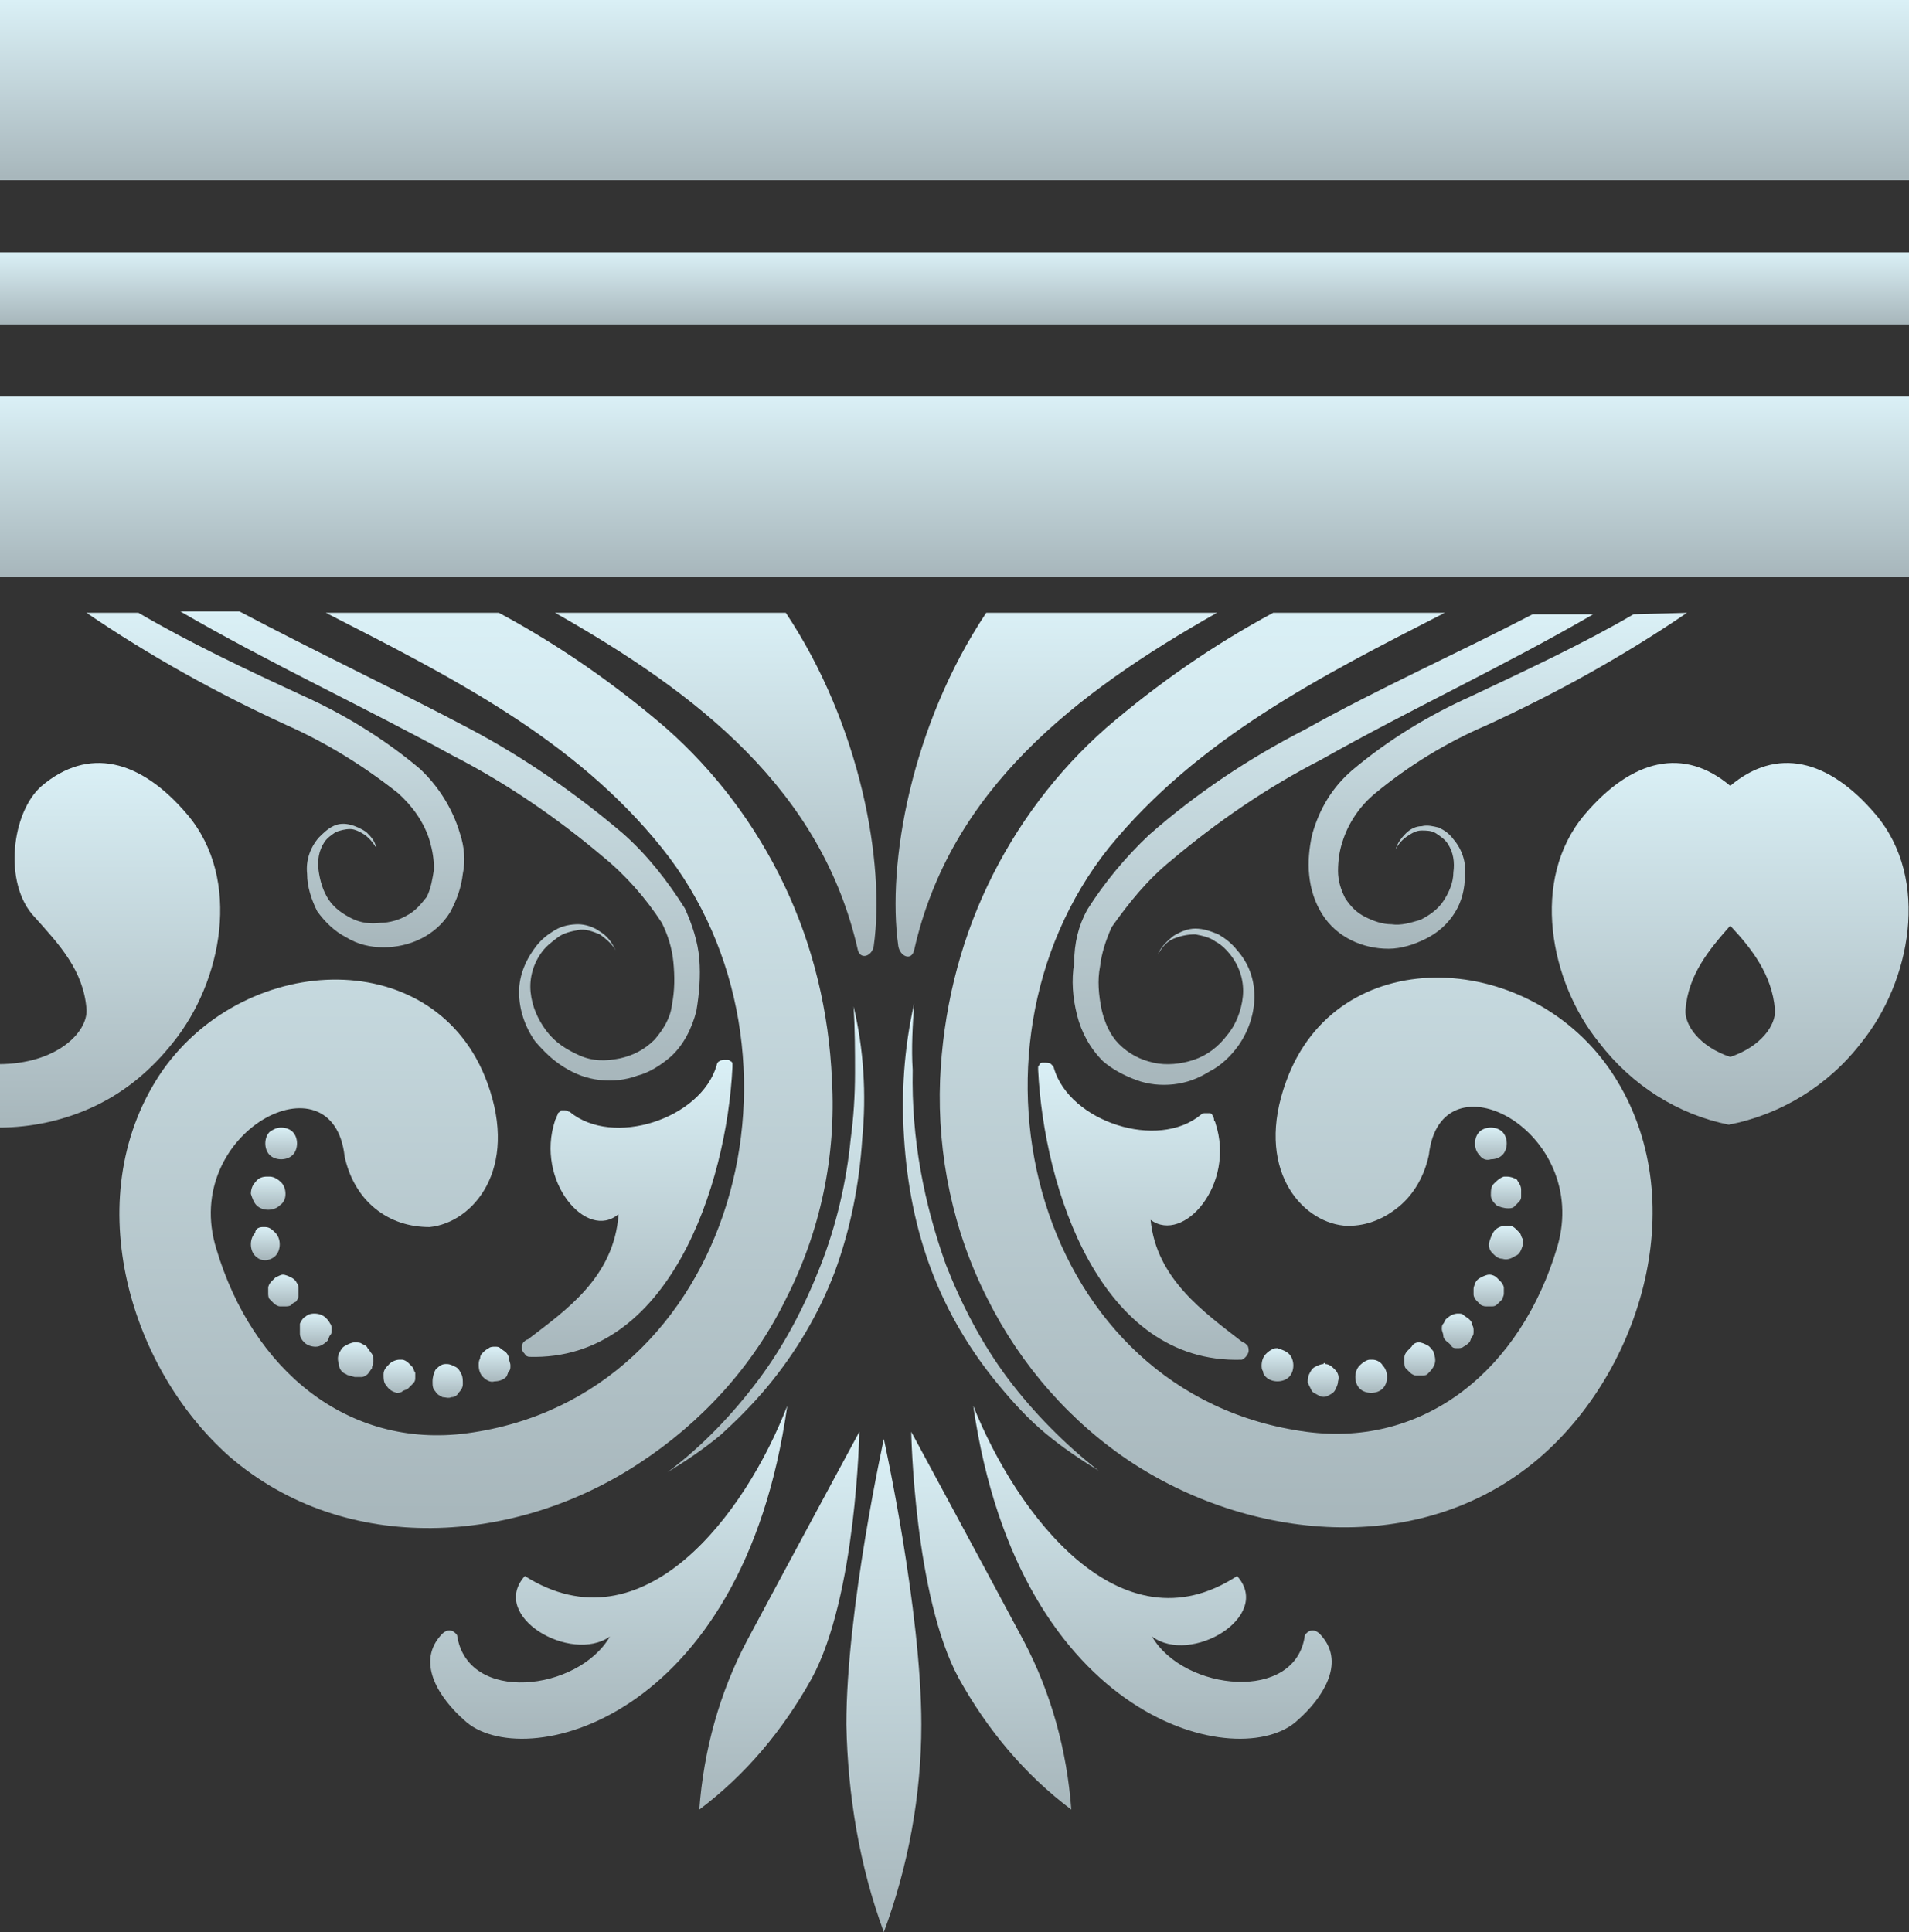 <?xml version="1.0" encoding="utf-8"?>
<!-- Generator: Adobe Illustrator 24.3.0, SVG Export Plug-In . SVG Version: 6.00 Build 0)  -->
<svg version="1.1" id="Слой_1" xmlns="http://www.w3.org/2000/svg" xmlns:xlink="http://www.w3.org/1999/xlink" x="0px" y="0px"
	 viewBox="0 0 132.4 134" style="enable-background:new 0 0 132.4 134;" xml:space="preserve">
<rect x="0" y="0" width="132.4" height="134" fill="#333333" stroke="none"/>
<style type="text/css">
	.st0{fill:url(#SVGID_1_);}
	.st1{fill:url(#SVGID_2_);}
	.st2{fill:url(#SVGID_3_);}
	.st3{fill:url(#SVGID_4_);}
	.st4{fill:url(#SVGID_5_);}
	.st5{fill:url(#SVGID_6_);}
	.st6{fill:url(#SVGID_7_);}
	.st7{fill:url(#SVGID_8_);}
	.st8{fill:url(#SVGID_9_);}
	.st9{fill:url(#SVGID_10_);}
	.st10{fill:url(#SVGID_11_);}
	.st11{fill:url(#SVGID_12_);}
	.st12{fill:url(#SVGID_13_);}
	.st13{fill:url(#SVGID_14_);}
	.st14{fill:url(#SVGID_15_);}
	.st15{fill:url(#SVGID_16_);}
	.st16{fill:url(#SVGID_17_);}
	.st17{fill:url(#SVGID_18_);}
	.st18{fill:url(#SVGID_19_);}
	.st19{fill:url(#SVGID_20_);}
	.st20{fill:url(#SVGID_21_);}
	.st21{fill:url(#SVGID_22_);}
	.st22{fill:url(#SVGID_23_);}
	.st23{fill:url(#SVGID_24_);}
	.st24{fill:url(#SVGID_25_);}
	.st25{fill:url(#SVGID_26_);}
	.st26{fill:url(#SVGID_27_);}
	.st27{fill:url(#SVGID_28_);}
	.st28{fill:url(#SVGID_29_);}
	.st29{fill:url(#SVGID_30_);}
	.st30{fill:url(#SVGID_31_);}
	.st31{fill:url(#SVGID_32_);}
	.st32{fill:url(#SVGID_33_);}
	.st33{fill:url(#SVGID_34_);}
	.st34{fill:url(#SVGID_35_);}
	.st35{fill:url(#SVGID_36_);}
	.st36{fill:url(#SVGID_37_);}
	.st37{fill:url(#SVGID_38_);}
	.st38{fill:url(#SVGID_39_);}
	.st39{fill:url(#SVGID_40_);}
</style>
<linearGradient id="SVGID_1_" gradientUnits="userSpaceOnUse" x1="120.016" y1="58" x2="120.016" y2="83.112" gradientTransform="matrix(1 0 0 -1 0 136)">
	<stop  offset="0" style="stop-color:#A7B6BB"/>
	<stop  offset="1" style="stop-color:#DAF0F6"/>
</linearGradient>
<path class="st0" d="M110.9,72.3c-3.4-4.2-4.8-11.3-1-15.8c3.3-3.9,6.9-4.7,10.1-2c3.2-2.7,6.8-1.9,10.1,2c3.8,4.5,2.4,11.6-1,15.8
	c-2.3,3-5.6,5-9.2,5.7C116.4,77.3,113.2,75.3,110.9,72.3z M120,73.3c2.1-0.7,3.2-2.2,3.1-3.3c-0.2-2.4-1.6-4.2-3.1-5.8
	c-1.5,1.7-2.9,3.4-3.1,5.8C116.8,71.1,117.9,72.6,120,73.3L120,73.3z"/>
<linearGradient id="SVGID_2_" gradientUnits="userSpaceOnUse" x1="33.027" y1="29.93" x2="33.027" y2="93.46" gradientTransform="matrix(1 0 0 -1 0 136)">
	<stop  offset="0" style="stop-color:#A7B6BB"/>
	<stop  offset="1" style="stop-color:#DAF0F6"/>
</linearGradient>
<path class="st1" d="M33.8,75.1c2.2,6-1,9.7-4,10c-1.4,0-2.7-0.4-3.8-1.3c-1.1-0.9-1.8-2.2-2.1-3.6c-0.8-7.2-11.4-1.7-8.9,6.4
	c2.5,8.4,9.1,13.9,17.4,12.8C51,96.9,57.3,73,45.9,58.8c-6.1-7.6-14.7-11.9-23.3-16.3h12c4.1,2.2,8,4.9,11.6,8
	c3.4,3,6.2,6.7,8.2,10.9c2,4.2,3.1,8.8,3.3,13.5c0.3,5.3-0.8,10.5-3.2,15.2c-2.3,4.7-5.9,8.6-10.2,11.4c-8.5,5.6-20.3,6.5-28.4-0.5
	c-7.1-6.3-10.5-18.3-4.6-26.8C17.2,65.9,30.3,65.5,33.8,75.1z"/>
<linearGradient id="SVGID_3_" gradientUnits="userSpaceOnUse" x1="43.666" y1="41.785" x2="43.666" y2="62.417" gradientTransform="matrix(1 0 0 -1 0 136)">
	<stop  offset="0" style="stop-color:#A7B6BB"/>
	<stop  offset="1" style="stop-color:#DAF0F6"/>
</linearGradient>
<path class="st2" d="M38.5,77.7c0-0.1,0.1-0.1,0.1-0.2c0-0.1,0.1-0.2,0.1-0.3c0.1-0.1,0.2-0.1,0.2-0.2c0.1,0,0.2,0,0.3,0
	c0.1,0,0.2,0.1,0.3,0.1c3,2.5,9.1,0.5,10.2-3.2c0-0.1,0.1-0.3,0.2-0.3c0.1-0.1,0.3-0.1,0.4-0.1c0.1,0,0.2,0,0.2,0
	c0.1,0,0.1,0.1,0.2,0.1c0.1,0.1,0.1,0.1,0.1,0.2c0,0.1,0,0.2,0,0.2c-0.4,8.2-4.4,20.4-14.1,20.1c-0.1,0-0.3-0.1-0.3-0.2
	c-0.1-0.1-0.2-0.2-0.2-0.4c0-0.1,0-0.3,0.1-0.4c0.1-0.1,0.2-0.2,0.3-0.2c2.6-2,6-4.3,6.3-8.7C40.7,86.1,37.1,81.9,38.5,77.7z"/>
<linearGradient id="SVGID_4_" gradientUnits="userSpaceOnUse" x1="30.541" y1="60.933" x2="30.541" y2="93.59" gradientTransform="matrix(1 0 0 -1 0 136)">
	<stop  offset="0" style="stop-color:#A7B6BB"/>
	<stop  offset="1" style="stop-color:#DAF0F6"/>
</linearGradient>
<path class="st3" d="M32.5,50.5c3.8,2,7.4,4.5,10.7,7.3c1.7,1.5,3.1,3.3,4.3,5.2c0.5,1.1,0.9,2.3,1,3.5c0.1,1.2,0,2.4-0.2,3.6
	c-0.3,1.2-0.9,2.4-1.8,3.2c-0.7,0.6-1.5,1.1-2.3,1.3c-0.8,0.3-1.7,0.4-2.6,0.3c-0.9-0.1-1.7-0.4-2.5-0.9c-0.8-0.5-1.4-1.1-2-1.8
	c-0.7-1-1.1-2.2-1.1-3.4c0-1.2,0.5-2.3,1.2-3.2c0.4-0.5,0.8-0.8,1.3-1.1c0.5-0.3,1.1-0.4,1.6-0.4c0.5,0,1.1,0.2,1.5,0.5
	c0.5,0.3,0.8,0.7,1.1,1.3c-0.3-0.5-0.7-0.8-1.1-1.1c-0.5-0.2-1-0.4-1.5-0.3c-0.5,0.1-1,0.2-1.4,0.5c-0.4,0.3-0.8,0.6-1.1,1
	c-0.6,0.8-0.9,1.8-0.8,2.8c0.1,1,0.5,1.9,1.1,2.7c0.6,0.8,1.4,1.3,2.3,1.7s1.8,0.4,2.8,0.2c0.9-0.2,1.7-0.6,2.4-1.3
	c0.6-0.7,1.1-1.5,1.2-2.4c0.2-1,0.2-2,0.1-3c-0.1-1-0.4-1.9-0.8-2.7c-1.1-1.7-2.5-3.3-4.1-4.6c-3.2-2.7-6.7-5.1-10.4-7
	C25.2,49,18.7,46,12.5,42.4h4.1C21.9,45.2,27.2,47.7,32.5,50.5z"/>
<linearGradient id="SVGID_5_" gradientUnits="userSpaceOnUse" x1="34.305" y1="40.136" x2="34.305" y2="42.538" gradientTransform="matrix(1 0 0 -1 0 136)">
	<stop  offset="0" style="stop-color:#A7B6BB"/>
	<stop  offset="1" style="stop-color:#DAF0F6"/>
</linearGradient>
<path class="st4" d="M33.5,95.5c-0.2-0.2-0.3-0.5-0.3-0.8c0-0.2,0-0.3,0.1-0.5c0-0.2,0.1-0.3,0.2-0.4c0.1-0.1,0.2-0.2,0.4-0.3
	c0.1-0.1,0.3-0.1,0.4-0.1c0.2,0,0.3,0,0.4,0.1c0.1,0.1,0.3,0.2,0.4,0.3c0.1,0.1,0.2,0.3,0.2,0.4c0,0.2,0.1,0.3,0.1,0.5
	c0,0.2,0,0.3-0.1,0.4c-0.1,0.1-0.1,0.3-0.2,0.4c-0.2,0.2-0.5,0.3-0.8,0.3C34,95.9,33.7,95.7,33.5,95.5z"/>
<linearGradient id="SVGID_6_" gradientUnits="userSpaceOnUse" x1="24.586" y1="40.504" x2="24.586" y2="42.88" gradientTransform="matrix(1 0 0 -1 0 136)">
	<stop  offset="0" style="stop-color:#A7B6BB"/>
	<stop  offset="1" style="stop-color:#DAF0F6"/>
</linearGradient>
<path class="st5" d="M24,95.3c-0.3-0.1-0.5-0.4-0.5-0.7c-0.1-0.3-0.1-0.6,0.1-0.9c0.1-0.2,0.2-0.3,0.4-0.4c0.2-0.1,0.4-0.2,0.6-0.2
	c0.2,0,0.4,0,0.5,0.1c0.2,0.1,0.3,0.1,0.4,0.3c0.1,0.1,0.2,0.3,0.3,0.4c0.1,0.2,0.1,0.3,0.1,0.5c0,0.2-0.1,0.3-0.1,0.5
	c-0.1,0.1-0.2,0.3-0.3,0.4c-0.1,0.1-0.3,0.2-0.4,0.2c-0.2,0-0.3,0-0.5,0C24.3,95.4,24.1,95.4,24,95.3L24,95.3z"/>
<linearGradient id="SVGID_7_" gradientUnits="userSpaceOnUse" x1="31.043" y1="39.11" x2="31.043" y2="41.437" gradientTransform="matrix(1 0 0 -1 0 136)">
	<stop  offset="0" style="stop-color:#A7B6BB"/>
	<stop  offset="1" style="stop-color:#DAF0F6"/>
</linearGradient>
<path class="st6" d="M30,95.8c0-0.3,0.1-0.6,0.2-0.8c0.2-0.2,0.4-0.4,0.7-0.4c0,0,0.1,0,0.1,0c0.2,0,0.4,0.1,0.6,0.2
	c0.2,0.1,0.3,0.3,0.4,0.5c0.1,0.2,0.1,0.4,0.1,0.7c0,0.2-0.1,0.4-0.3,0.6c-0.1,0.2-0.3,0.3-0.5,0.3c-0.2,0.1-0.4,0-0.6,0
	c-0.2-0.1-0.4-0.2-0.5-0.4C30,96.3,30,96.1,30,95.8L30,95.8z"/>
<linearGradient id="SVGID_8_" gradientUnits="userSpaceOnUse" x1="18.979" y1="70.278" x2="18.979" y2="93.47" gradientTransform="matrix(1 0 0 -1 0 136)">
	<stop  offset="0" style="stop-color:#A7B6BB"/>
	<stop  offset="1" style="stop-color:#DAF0F6"/>
</linearGradient>
<path class="st7" d="M27.6,55c-2.4-1.9-5-3.5-7.7-4.7c-4.8-2.2-9.5-4.8-13.9-7.8h3.6c3.6,2.1,7.4,3.9,11.3,5.7
	c2.9,1.3,5.7,3,8.2,5.1c1.3,1.2,2.3,2.8,2.8,4.5c0.3,0.9,0.4,1.9,0.2,2.8c-0.1,0.9-0.4,1.8-0.9,2.7c-0.5,0.8-1.2,1.4-2,1.8
	c-0.8,0.4-1.7,0.6-2.6,0.6c-0.9,0-1.8-0.2-2.6-0.7c-0.8-0.4-1.5-1.1-2-1.8c-0.4-0.8-0.7-1.7-0.7-2.6c-0.1-0.9,0.2-1.8,0.8-2.5
	c0.3-0.3,0.6-0.6,1-0.8c0.4-0.2,0.8-0.2,1.2-0.1c0.4,0.1,0.8,0.3,1.1,0.5c0.3,0.3,0.6,0.6,0.7,1.1c-0.2-0.3-0.4-0.6-0.8-0.9
	c-0.3-0.2-0.7-0.4-1-0.4c-0.4,0-0.7,0.1-1,0.2c-0.3,0.2-0.6,0.4-0.8,0.7c-0.4,0.6-0.5,1.3-0.4,2c0.1,0.7,0.3,1.4,0.7,2
	c0.4,0.6,1,1,1.6,1.3c0.6,0.3,1.3,0.4,2,0.3c0.6,0,1.3-0.2,1.8-0.5c0.6-0.3,1-0.8,1.4-1.3c0.3-0.6,0.4-1.3,0.5-1.9
	c0-0.7-0.1-1.3-0.3-2C29.4,57,28.6,55.9,27.6,55z"/>
<linearGradient id="SVGID_9_" gradientUnits="userSpaceOnUse" x1="18.556" y1="52.053" x2="18.556" y2="54.45" gradientTransform="matrix(1 0 0 -1 0 136)">
	<stop  offset="0" style="stop-color:#A7B6BB"/>
	<stop  offset="1" style="stop-color:#DAF0F6"/>
</linearGradient>
<path class="st8" d="M18.5,81.6h0.2c0.3,0,0.6,0.2,0.8,0.4c0.2,0.2,0.3,0.5,0.3,0.8c0,0.3-0.1,0.6-0.4,0.8c-0.2,0.2-0.5,0.3-0.8,0.3
	c-0.3,0-0.6-0.1-0.8-0.3c-0.2-0.2-0.3-0.5-0.4-0.8c0-0.3,0.1-0.6,0.3-0.8C17.9,81.7,18.2,81.6,18.5,81.6z"/>
<linearGradient id="SVGID_10_" gradientUnits="userSpaceOnUse" x1="27.709" y1="39.365" x2="27.709" y2="41.68" gradientTransform="matrix(1 0 0 -1 0 136)">
	<stop  offset="0" style="stop-color:#A7B6BB"/>
	<stop  offset="1" style="stop-color:#DAF0F6"/>
</linearGradient>
<path class="st9" d="M27.5,96.6c-0.3-0.1-0.5-0.2-0.7-0.5c-0.2-0.2-0.2-0.5-0.2-0.8c0-0.3,0.2-0.5,0.4-0.7c0.2-0.2,0.5-0.3,0.7-0.3
	h0.2c0.1,0,0.3,0.1,0.4,0.2c0.1,0.1,0.2,0.2,0.3,0.3c0.1,0.1,0.1,0.3,0.2,0.4c0,0.1,0,0.3,0,0.4c0,0.2-0.1,0.3-0.2,0.4
	c-0.1,0.1-0.2,0.2-0.3,0.3s-0.3,0.1-0.4,0.2C27.8,96.6,27.6,96.6,27.5,96.6z"/>
<linearGradient id="SVGID_11_" gradientUnits="userSpaceOnUse" x1="68.715" y1="10.53" x2="68.715" y2="36.73" gradientTransform="matrix(1 0 0 -1 0 136)">
	<stop  offset="0" style="stop-color:#A7B6BB"/>
	<stop  offset="1" style="stop-color:#DAF0F6"/>
</linearGradient>
<path class="st10" d="M71,113.8c1.9,3.6,3,7.6,3.3,11.7c-3.2-2.4-5.8-5.5-7.8-9.1c-3.1-5.7-3.3-17.1-3.3-17.1S67.9,108,71,113.8z"/>
<linearGradient id="SVGID_12_" gradientUnits="userSpaceOnUse" x1="53.106" y1="34" x2="53.106" y2="66.33" gradientTransform="matrix(1 0 0 -1 0 136)">
	<stop  offset="0" style="stop-color:#A7B6BB"/>
	<stop  offset="1" style="stop-color:#DAF0F6"/>
</linearGradient>
<path class="st11" d="M59.8,79c-0.2,3.1-0.8,6.2-1.9,9.2c-1.1,2.9-2.7,5.6-4.7,8c-1,1.2-2.1,2.3-3.2,3.3c-1.2,1-2.4,1.8-3.7,2.6
	c2.4-1.8,4.5-4,6.3-6.4c1.8-2.4,3.2-5.1,4.3-7.9c1.1-2.8,1.8-5.8,2.1-8.8c0.2-1.5,0.3-3,0.3-4.6c0-1.5,0-3.1-0.1-4.6
	C59.9,72.7,60.1,75.9,59.8,79z"/>
<linearGradient id="SVGID_13_" gradientUnits="userSpaceOnUse" x1="7.658" y1="57.798" x2="7.658" y2="83.082" gradientTransform="matrix(1 0 0 -1 0 136)">
	<stop  offset="0" style="stop-color:#A7B6BB"/>
	<stop  offset="1" style="stop-color:#DAF0F6"/>
</linearGradient>
<path class="st12" d="M6,70c-0.2-2.7-1.9-4.5-3.6-6.4c-2.2-2.3-1.6-7.3,0.5-9.1c3.2-2.7,6.8-1.9,10.1,2c3.8,4.5,2.4,11.6-1,15.8
	c-1.5,1.9-3.3,3.4-5.4,4.4c-2.1,1-4.4,1.5-6.7,1.5v-4.4C3.9,73.8,6.1,71.6,6,70z"/>
<linearGradient id="SVGID_14_" gradientUnits="userSpaceOnUse" x1="69.388" y1="33.96" x2="69.388" y2="66.25" gradientTransform="matrix(1 0 0 -1 0 136)">
	<stop  offset="0" style="stop-color:#A7B6BB"/>
	<stop  offset="1" style="stop-color:#DAF0F6"/>
</linearGradient>
<path class="st13" d="M65.6,87.7c1.1,2.8,2.5,5.5,4.3,7.9c1.8,2.4,4,4.6,6.3,6.4c-1.3-0.8-2.5-1.6-3.7-2.6c-1.2-1-2.2-2.1-3.2-3.3
	c-2-2.4-3.6-5.1-4.7-8c-1.1-2.9-1.7-6-1.9-9.2c-0.2-3.1,0-6.2,0.7-9.3c-0.1,1.5-0.2,3.1-0.1,4.6C63.2,79,64.1,83.5,65.6,87.7
	L65.6,87.7z"/>
<linearGradient id="SVGID_15_" gradientUnits="userSpaceOnUse" x1="80" y1="15.431" x2="80" y2="38.48" gradientTransform="matrix(1 0 0 -1 0 136)">
	<stop  offset="0" style="stop-color:#A7B6BB"/>
	<stop  offset="1" style="stop-color:#DAF0F6"/>
</linearGradient>
<path class="st14" d="M85.8,109.3c2.5,2.8-3.2,6.2-5.9,4.2c2.2,3.8,10,4.6,10.6-0.1c0,0,0.5-0.8,1.2,0.1c1.6,1.9,0,4.3-1.7,5.8
	c-3.9,3.7-19.3,0.3-22.5-21.8C70.5,105,77.7,114.6,85.8,109.3z"/>
<linearGradient id="SVGID_16_" gradientUnits="userSpaceOnUse" x1="42.272" y1="15.431" x2="42.272" y2="38.48" gradientTransform="matrix(1 0 0 -1 0 136)">
	<stop  offset="0" style="stop-color:#A7B6BB"/>
	<stop  offset="1" style="stop-color:#DAF0F6"/>
</linearGradient>
<path class="st15" d="M31.7,113.4c0.7,4.8,8.4,3.9,10.6,0.1c-2.7,1.9-8.4-1.4-5.9-4.2c8.2,5.2,15.3-4.3,18.2-11.8
	c-3.1,22.1-18.5,25.5-22.4,21.8c-1.7-1.5-3.3-3.9-1.7-5.8C31.2,112.6,31.7,113.4,31.7,113.4z"/>
<linearGradient id="SVGID_17_" gradientUnits="userSpaceOnUse" x1="18.341" y1="48.715" x2="18.341" y2="50.93" gradientTransform="matrix(1 0 0 -1 0 136)">
	<stop  offset="0" style="stop-color:#A7B6BB"/>
	<stop  offset="1" style="stop-color:#DAF0F6"/>
</linearGradient>
<path class="st16" d="M18.2,85.1h0.2c0.3,0,0.5,0.2,0.7,0.4s0.3,0.5,0.3,0.8c0,0.3-0.1,0.6-0.3,0.8c-0.2,0.2-0.5,0.3-0.7,0.3
	c-0.3,0-0.5-0.1-0.7-0.3c-0.2-0.2-0.3-0.5-0.3-0.8c0-0.3,0.1-0.6,0.3-0.8C17.7,85.2,18,85.1,18.2,85.1z"/>
<linearGradient id="SVGID_18_" gradientUnits="userSpaceOnUse" x1="54.086" y1="10.53" x2="54.086" y2="36.73" gradientTransform="matrix(1 0 0 -1 0 136)">
	<stop  offset="0" style="stop-color:#A7B6BB"/>
	<stop  offset="1" style="stop-color:#DAF0F6"/>
</linearGradient>
<path class="st17" d="M59.6,99.3c0,0-0.2,11.4-3.3,17.1c-2,3.6-4.6,6.7-7.8,9.1c0.3-4.1,1.4-8.1,3.3-11.7
	C54.9,108,59.6,99.3,59.6,99.3z"/>
<linearGradient id="SVGID_19_" gradientUnits="userSpaceOnUse" x1="61.304" y1="2" x2="61.304" y2="36.21" gradientTransform="matrix(1 0 0 -1 0 136)">
	<stop  offset="0" style="stop-color:#A7B6BB"/>
	<stop  offset="1" style="stop-color:#DAF0F6"/>
</linearGradient>
<path class="st18" d="M63.9,119.6c0,4.9-0.9,9.8-2.6,14.4c-1.7-4.6-2.5-9.5-2.6-14.4c0-8,2.6-19.8,2.6-19.8S63.9,111.6,63.9,119.6z"
	/>
<linearGradient id="SVGID_20_" gradientUnits="userSpaceOnUse" x1="79.251" y1="41.785" x2="79.251" y2="62.417" gradientTransform="matrix(1 0 0 -1 0 136)">
	<stop  offset="0" style="stop-color:#A7B6BB"/>
	<stop  offset="1" style="stop-color:#DAF0F6"/>
</linearGradient>
<path class="st19" d="M86.2,93.1c0.1,0,0.2,0.1,0.3,0.2c0.1,0.1,0.1,0.3,0.1,0.4c0,0.1-0.1,0.3-0.2,0.4s-0.2,0.2-0.3,0.2
	c-9.8,0.3-13.7-11.9-14.1-20.1c0-0.1,0-0.2,0-0.2c0-0.1,0.1-0.1,0.1-0.2c0.1-0.1,0.1-0.1,0.2-0.1c0.1,0,0.2,0,0.2,0
	c0.1,0,0.3,0,0.4,0.1c0.1,0.1,0.2,0.2,0.2,0.3c1.1,3.7,7.2,5.7,10.2,3.2c0.1-0.1,0.2-0.1,0.3-0.1c0.1,0,0.2,0,0.3,0
	c0.1,0,0.2,0.1,0.2,0.2c0.1,0.1,0.1,0.2,0.1,0.3c0,0,0.1,0.1,0.1,0.2c1.4,4.2-2.2,8.4-4.5,6.7C80.2,88.7,83.5,91,86.2,93.1z"/>
<linearGradient id="SVGID_21_" gradientUnits="userSpaceOnUse" x1="103.278" y1="45.336" x2="103.278" y2="47.65" gradientTransform="matrix(1 0 0 -1 0 136)">
	<stop  offset="0" style="stop-color:#A7B6BB"/>
	<stop  offset="1" style="stop-color:#DAF0F6"/>
</linearGradient>
<path class="st20" d="M102.7,90.5c-0.1-0.1-0.2-0.2-0.3-0.3c-0.1-0.1-0.2-0.3-0.2-0.4c0-0.1,0-0.3,0-0.4c0-0.2,0.1-0.3,0.1-0.4
	c0.1-0.2,0.2-0.3,0.4-0.4s0.4-0.2,0.6-0.2c0.2,0,0.4,0.1,0.5,0.2c0.1,0.1,0.2,0.2,0.3,0.3c0.1,0.1,0.2,0.3,0.2,0.4
	c0,0.1,0,0.3,0,0.4c0,0.2-0.1,0.3-0.1,0.4c-0.1,0.1-0.2,0.2-0.3,0.3c-0.1,0.1-0.2,0.2-0.4,0.2c-0.1,0-0.3,0-0.4,0
	C103,90.6,102.9,90.6,102.7,90.5L102.7,90.5z"/>
<linearGradient id="SVGID_22_" gradientUnits="userSpaceOnUse" x1="104.466" y1="52.156" x2="104.466" y2="54.441" gradientTransform="matrix(1 0 0 -1 0 136)">
	<stop  offset="0" style="stop-color:#A7B6BB"/>
	<stop  offset="1" style="stop-color:#DAF0F6"/>
</linearGradient>
<path class="st21" d="M105.5,82.5c0,0.2,0,0.3,0,0.5c0,0.2-0.1,0.3-0.2,0.4c-0.1,0.1-0.2,0.2-0.3,0.3c-0.1,0.1-0.3,0.1-0.4,0.1
	c-0.3,0-0.6-0.1-0.8-0.2c-0.2-0.2-0.4-0.4-0.4-0.7c0-0.3,0-0.6,0.2-0.8c0.2-0.2,0.4-0.4,0.7-0.5h0.2c0.3,0,0.5,0.1,0.7,0.2
	C105.3,82,105.5,82.2,105.5,82.5z"/>
<linearGradient id="SVGID_23_" gradientUnits="userSpaceOnUse" x1="104.407" y1="48.633" x2="104.407" y2="50.942" gradientTransform="matrix(1 0 0 -1 0 136)">
	<stop  offset="0" style="stop-color:#A7B6BB"/>
	<stop  offset="1" style="stop-color:#DAF0F6"/>
</linearGradient>
<path class="st22" d="M104.2,87.3c-0.3,0-0.5-0.2-0.7-0.4c-0.2-0.2-0.3-0.5-0.2-0.8s0.2-0.6,0.4-0.8c0.2-0.2,0.5-0.3,0.8-0.3h0.2
	c0.1,0,0.3,0.1,0.4,0.2c0.1,0.1,0.2,0.2,0.3,0.3c0.1,0.1,0.1,0.3,0.2,0.4c0,0.1,0,0.3,0,0.5c-0.1,0.3-0.2,0.6-0.5,0.7
	C104.8,87.3,104.5,87.4,104.2,87.3z"/>
<linearGradient id="SVGID_24_" gradientUnits="userSpaceOnUse" x1="103.376" y1="55.526" x2="103.376" y2="57.82" gradientTransform="matrix(1 0 0 -1 0 136)">
	<stop  offset="0" style="stop-color:#A7B6BB"/>
	<stop  offset="1" style="stop-color:#DAF0F6"/>
</linearGradient>
<path class="st23" d="M102.6,80.1c-0.2-0.2-0.3-0.5-0.3-0.8c0-0.3,0.1-0.6,0.3-0.8c0.2-0.2,0.5-0.3,0.8-0.3c0.3,0,0.6,0.1,0.8,0.3
	c0.2,0.2,0.3,0.5,0.3,0.8c0,0.3-0.1,0.6-0.3,0.8c-0.2,0.2-0.5,0.3-0.8,0.3C103.1,80.5,102.8,80.4,102.6,80.1z"/>
<linearGradient id="SVGID_25_" gradientUnits="userSpaceOnUse" x1="101.155" y1="42.602" x2="101.155" y2="44.94" gradientTransform="matrix(1 0 0 -1 0 136)">
	<stop  offset="0" style="stop-color:#A7B6BB"/>
	<stop  offset="1" style="stop-color:#DAF0F6"/>
</linearGradient>
<path class="st24" d="M100.3,93c-0.1-0.1-0.2-0.2-0.2-0.4c0-0.1-0.1-0.3-0.1-0.4c0-0.2,0-0.3,0.1-0.4c0.1-0.1,0.1-0.3,0.3-0.4
	c0.2-0.2,0.5-0.3,0.7-0.3c0.2,0,0.3,0,0.4,0.1c0.1,0.1,0.3,0.2,0.4,0.3c0.1,0.1,0.2,0.2,0.2,0.4c0.1,0.1,0.1,0.3,0.1,0.4
	c0,0.2,0,0.3-0.1,0.4s-0.1,0.3-0.2,0.4c-0.1,0.1-0.2,0.2-0.4,0.3c-0.1,0.1-0.3,0.1-0.4,0.1c-0.2,0-0.3,0-0.4-0.1
	C100.6,93.2,100.4,93.1,100.3,93z"/>
<linearGradient id="SVGID_26_" gradientUnits="userSpaceOnUse" x1="103.927" y1="70.258" x2="103.927" y2="93.5" gradientTransform="matrix(1 0 0 -1 0 136)">
	<stop  offset="0" style="stop-color:#A7B6BB"/>
	<stop  offset="1" style="stop-color:#DAF0F6"/>
</linearGradient>
<path class="st25" d="M117,42.5c-4.4,3-9.1,5.6-13.9,7.8c-2.8,1.2-5.4,2.8-7.7,4.7c-1.1,0.9-1.9,2.1-2.3,3.4c-0.2,0.6-0.3,1.3-0.3,2
	c0,0.7,0.2,1.3,0.5,1.9c0.4,0.6,0.8,1,1.4,1.3c0.6,0.3,1.2,0.5,1.8,0.5c0.7,0.1,1.3-0.1,2-0.3c0.6-0.3,1.2-0.7,1.6-1.3
	c0.4-0.6,0.7-1.3,0.7-2c0.1-0.7,0-1.4-0.4-2c-0.2-0.3-0.5-0.5-0.8-0.7c-0.3-0.2-0.7-0.2-1-0.2c-0.4,0-0.7,0.2-1,0.4
	c-0.3,0.2-0.6,0.5-0.8,0.9c0.1-0.4,0.4-0.8,0.7-1.1c0.3-0.3,0.7-0.5,1.1-0.5c0.4-0.1,0.8,0,1.2,0.1c0.4,0.2,0.7,0.4,1,0.8
	c0.6,0.7,0.9,1.6,0.8,2.5c0,0.9-0.2,1.8-0.7,2.6c-0.5,0.8-1.2,1.4-2,1.8c-0.8,0.4-1.7,0.7-2.6,0.7c-0.9,0-1.8-0.2-2.6-0.6
	c-0.8-0.4-1.5-1-2-1.8c-0.5-0.8-0.8-1.7-0.9-2.7c-0.1-0.9,0-1.9,0.2-2.8c0.5-1.8,1.4-3.3,2.8-4.5c2.5-2.1,5.3-3.8,8.2-5.1
	c3.8-1.8,7.7-3.6,11.3-5.7L117,42.5z"/>
<linearGradient id="SVGID_27_" gradientUnits="userSpaceOnUse" x1="92.36" y1="60.823" x2="92.36" y2="93.48" gradientTransform="matrix(1 0 0 -1 0 136)">
	<stop  offset="0" style="stop-color:#A7B6BB"/>
	<stop  offset="1" style="stop-color:#DAF0F6"/>
</linearGradient>
<path class="st26" d="M75.4,63.1c1.2-1.9,2.7-3.7,4.3-5.2c3.3-2.9,6.9-5.3,10.8-7.3c5.2-2.9,10.6-5.3,15.8-8h4.2
	c-6.2,3.6-12.7,6.6-18.9,10.1c-3.7,1.9-7.2,4.3-10.4,7c-1.6,1.3-2.9,2.9-4.1,4.6c-0.4,0.9-0.7,1.8-0.8,2.7c-0.2,1-0.1,2,0.1,3
	c0.2,0.9,0.6,1.8,1.2,2.4c0.7,0.7,1.5,1.1,2.4,1.3c0.9,0.2,1.9,0.1,2.8-0.2c0.9-0.3,1.7-0.9,2.3-1.7c0.6-0.7,1-1.7,1.1-2.7
	c0.1-1-0.2-2-0.8-2.8c-0.3-0.4-0.7-0.8-1.1-1c-0.4-0.3-0.9-0.4-1.4-0.5c-0.5,0-1,0.1-1.5,0.3c-0.5,0.2-0.8,0.6-1.1,1.1
	c0.2-0.5,0.6-0.9,1.1-1.3c0.5-0.3,1-0.5,1.5-0.5c0.6,0,1.1,0.2,1.6,0.4c0.5,0.3,0.9,0.6,1.3,1.1c0.8,0.9,1.2,2,1.2,3.2
	c0,1.2-0.4,2.4-1.1,3.4c-0.5,0.7-1.2,1.4-2,1.8c-0.8,0.5-1.6,0.8-2.5,0.9c-0.9,0.1-1.8,0-2.6-0.3c-0.8-0.3-1.6-0.7-2.3-1.3
	c-0.9-0.9-1.5-2-1.8-3.2c-0.3-1.2-0.4-2.4-0.2-3.6C74.5,65.4,74.8,64.2,75.4,63.1z"/>
<linearGradient id="SVGID_28_" gradientUnits="userSpaceOnUse" x1="73.256" y1="69.661" x2="73.256" y2="93.5" gradientTransform="matrix(1 0 0 -1 0 136)">
	<stop  offset="0" style="stop-color:#A7B6BB"/>
	<stop  offset="1" style="stop-color:#DAF0F6"/>
</linearGradient>
<path class="st27" d="M62.3,65.6c-0.8-5.7,0.9-15.3,6.1-23.1h16c-9.9,5.6-18.5,12.3-21,23.4C63.2,66.7,62.4,66.3,62.3,65.6z"/>
<linearGradient id="SVGID_29_" gradientUnits="userSpaceOnUse" x1="19.531" y1="55.527" x2="19.531" y2="57.82" gradientTransform="matrix(1 0 0 -1 0 136)">
	<stop  offset="0" style="stop-color:#A7B6BB"/>
	<stop  offset="1" style="stop-color:#DAF0F6"/>
</linearGradient>
<path class="st28" d="M19.5,78.2c0.3,0,0.6,0.1,0.8,0.3c0.2,0.2,0.3,0.5,0.3,0.8c0,0.3-0.1,0.6-0.3,0.8c-0.2,0.2-0.5,0.3-0.8,0.3
	c-0.3,0-0.6-0.1-0.8-0.3c-0.2-0.2-0.3-0.5-0.3-0.8c0-0.3,0.1-0.6,0.3-0.8C19,78.3,19.2,78.2,19.5,78.2z"/>
<linearGradient id="SVGID_30_" gradientUnits="userSpaceOnUse" x1="21.765" y1="42.598" x2="21.765" y2="44.91" gradientTransform="matrix(1 0 0 -1 0 136)">
	<stop  offset="0" style="stop-color:#A7B6BB"/>
	<stop  offset="1" style="stop-color:#DAF0F6"/>
</linearGradient>
<path class="st29" d="M21.8,91.1c0.3,0,0.6,0.1,0.8,0.3c0.1,0.1,0.2,0.2,0.3,0.4c0.1,0.1,0.1,0.3,0.1,0.4c0,0.2,0,0.3-0.1,0.4
	c-0.1,0.1-0.1,0.3-0.2,0.4c-0.2,0.2-0.5,0.4-0.8,0.4c-0.3,0-0.6-0.1-0.8-0.3c-0.2-0.2-0.3-0.4-0.3-0.6c0-0.2,0-0.5,0-0.7
	c0.1-0.2,0.2-0.4,0.4-0.5C21.3,91.2,21.5,91.1,21.8,91.1L21.8,91.1z"/>
<linearGradient id="SVGID_31_" gradientUnits="userSpaceOnUse" x1="49.65" y1="69.679" x2="49.65" y2="93.5" gradientTransform="matrix(1 0 0 -1 0 136)">
	<stop  offset="0" style="stop-color:#A7B6BB"/>
	<stop  offset="1" style="stop-color:#DAF0F6"/>
</linearGradient>
<path class="st30" d="M38.5,42.5h16c5.2,7.8,6.9,17.4,6.1,23.1c-0.1,0.7-0.9,1-1.1,0.3C57,54.8,48.4,48.1,38.5,42.5z"/>
<linearGradient id="SVGID_32_" gradientUnits="userSpaceOnUse" x1="98.357" y1="40.575" x2="98.357" y2="42.881" gradientTransform="matrix(1 0 0 -1 0 136)">
	<stop  offset="0" style="stop-color:#A7B6BB"/>
	<stop  offset="1" style="stop-color:#DAF0F6"/>
</linearGradient>
<path class="st31" d="M98.4,93.1c0.2,0,0.4,0.1,0.6,0.2c0.2,0.1,0.3,0.3,0.4,0.4c0.1,0.3,0.2,0.6,0.1,0.9c-0.1,0.3-0.3,0.5-0.5,0.7
	c-0.1,0.1-0.3,0.1-0.4,0.1c-0.1,0-0.3,0-0.4,0c-0.1,0-0.3-0.1-0.4-0.2c-0.1-0.1-0.2-0.2-0.3-0.3c-0.1-0.1-0.1-0.3-0.1-0.4
	c0-0.2,0-0.3,0-0.4c0-0.1,0.1-0.3,0.2-0.4c0.1-0.1,0.2-0.2,0.3-0.3C98,93.2,98.2,93.1,98.4,93.1z"/>
<linearGradient id="SVGID_33_" gradientUnits="userSpaceOnUse" x1="19.608" y1="45.336" x2="19.608" y2="47.65" gradientTransform="matrix(1 0 0 -1 0 136)">
	<stop  offset="0" style="stop-color:#A7B6BB"/>
	<stop  offset="1" style="stop-color:#DAF0F6"/>
</linearGradient>
<path class="st32" d="M20.2,90.5c-0.1,0.1-0.3,0.1-0.4,0.1s-0.3,0-0.4,0c-0.1,0-0.3-0.1-0.4-0.2c-0.1-0.1-0.2-0.2-0.3-0.3
	s-0.1-0.3-0.1-0.4c0-0.2,0-0.3,0-0.4c0-0.1,0.1-0.3,0.2-0.4c0.1-0.1,0.2-0.2,0.3-0.3c0.2-0.1,0.4-0.2,0.5-0.2c0.2,0,0.4,0.1,0.6,0.2
	c0.2,0.1,0.3,0.2,0.4,0.4c0.1,0.1,0.1,0.3,0.1,0.4c0,0.2,0,0.3,0,0.5c0,0.1-0.1,0.3-0.2,0.4C20.4,90.3,20.3,90.4,20.2,90.5z"/>
<linearGradient id="SVGID_34_" gradientUnits="userSpaceOnUse" x1="89.864" y1="30.03" x2="89.864" y2="93.51" gradientTransform="matrix(1 0 0 -1 0 136)">
	<stop  offset="0" style="stop-color:#A7B6BB"/>
	<stop  offset="1" style="stop-color:#DAF0F6"/>
</linearGradient>
<path class="st33" d="M65.2,74.9c0.2-4.7,1.3-9.3,3.3-13.5c2-4.2,4.8-7.9,8.2-10.9c3.6-3.1,7.5-5.8,11.6-8h11.9
	c-8.6,4.4-17.1,8.7-23.3,16.3C65.6,73,71.9,96.8,90.6,99.3c8.3,1.1,14.9-4.4,17.4-12.8c2.4-8.1-8.1-13.6-8.9-6.4
	c-0.3,1.4-1,2.7-2.1,3.6c-1.1,0.9-2.4,1.4-3.8,1.3c-3-0.3-6.2-4-4-10c3.5-9.7,16.6-9.2,22.4-0.9c5.9,8.5,2.5,20.5-4.6,26.8
	c-8,7.1-19.9,6.1-28.4,0.6c-4.3-2.8-7.8-6.8-10.1-11.4C66.1,85.4,65,80.1,65.2,74.9z"/>
<linearGradient id="SVGID_35_" gradientUnits="userSpaceOnUse" x1="91.799" y1="39.15" x2="91.799" y2="41.455" gradientTransform="matrix(1 0 0 -1 0 136)">
	<stop  offset="0" style="stop-color:#A7B6BB"/>
	<stop  offset="1" style="stop-color:#DAF0F6"/>
</linearGradient>
<path class="st34" d="M91.9,94.6c0.3,0,0.5,0.2,0.7,0.4c0.2,0.2,0.3,0.5,0.2,0.8c0,0.2-0.1,0.4-0.2,0.6c-0.1,0.2-0.3,0.3-0.5,0.4
	c-0.2,0.1-0.4,0.1-0.6,0s-0.4-0.2-0.5-0.3c-0.1-0.2-0.2-0.4-0.3-0.6c0-0.2,0-0.4,0.1-0.6c0.1-0.2,0.2-0.4,0.4-0.5
	c0.2-0.1,0.4-0.2,0.6-0.2C91.8,94.5,91.9,94.5,91.9,94.6z"/>
<linearGradient id="SVGID_36_" gradientUnits="userSpaceOnUse" x1="95.077" y1="39.346" x2="95.077" y2="41.68" gradientTransform="matrix(1 0 0 -1 0 136)">
	<stop  offset="0" style="stop-color:#A7B6BB"/>
	<stop  offset="1" style="stop-color:#DAF0F6"/>
</linearGradient>
<path class="st35" d="M95.2,94.3c0.3,0,0.6,0.2,0.7,0.4c0.2,0.2,0.3,0.5,0.3,0.8c0,0.3-0.1,0.6-0.3,0.8c-0.2,0.2-0.5,0.3-0.8,0.3
	c-0.3,0-0.6-0.1-0.8-0.3c-0.2-0.2-0.3-0.5-0.3-0.8c0-0.3,0.1-0.6,0.3-0.8c0.2-0.2,0.5-0.4,0.7-0.4H95.2z"/>
<linearGradient id="SVGID_37_" gradientUnits="userSpaceOnUse" x1="88.601" y1="40.136" x2="88.601" y2="42.43" gradientTransform="matrix(1 0 0 -1 0 136)">
	<stop  offset="0" style="stop-color:#A7B6BB"/>
	<stop  offset="1" style="stop-color:#DAF0F6"/>
</linearGradient>
<path class="st36" d="M89.4,93.9c0.2,0.2,0.3,0.5,0.3,0.8c0,0.3-0.1,0.6-0.3,0.8c-0.2,0.2-0.5,0.3-0.8,0.3c-0.3,0-0.6-0.1-0.8-0.3
	c-0.1-0.1-0.2-0.2-0.2-0.4c-0.1-0.1-0.1-0.3-0.1-0.4c0-0.3,0.1-0.6,0.3-0.8c0.1-0.1,0.2-0.2,0.4-0.3c0.1-0.1,0.3-0.1,0.4-0.1
	C88.9,93.6,89.2,93.7,89.4,93.9z"/>
<linearGradient id="SVGID_38_" gradientUnits="userSpaceOnUse" x1="66.222" y1="96" x2="66.222" y2="108.5" gradientTransform="matrix(1 0 0 -1 0 136)">
	<stop  offset="0" style="stop-color:#A7B6BB"/>
	<stop  offset="1" style="stop-color:#DAF0F6"/>
</linearGradient>
<path class="st37" d="M132.4,40H0V27.5h132.4V40z"/>
<linearGradient id="SVGID_39_" gradientUnits="userSpaceOnUse" x1="66.222" y1="123.5" x2="66.222" y2="136" gradientTransform="matrix(1 0 0 -1 0 136)">
	<stop  offset="0" style="stop-color:#A7B6BB"/>
	<stop  offset="1" style="stop-color:#DAF0F6"/>
</linearGradient>
<path class="st38" d="M132.4,12.5H0V0h132.4V12.5z"/>
<linearGradient id="SVGID_40_" gradientUnits="userSpaceOnUse" x1="66.222" y1="113.5" x2="66.222" y2="118.5" gradientTransform="matrix(1 0 0 -1 0 136)">
	<stop  offset="0" style="stop-color:#A7B6BB"/>
	<stop  offset="1" style="stop-color:#DAF0F6"/>
</linearGradient>
<path class="st39" d="M132.4,22.5H0v-5h132.4V22.5z"/>
</svg>
